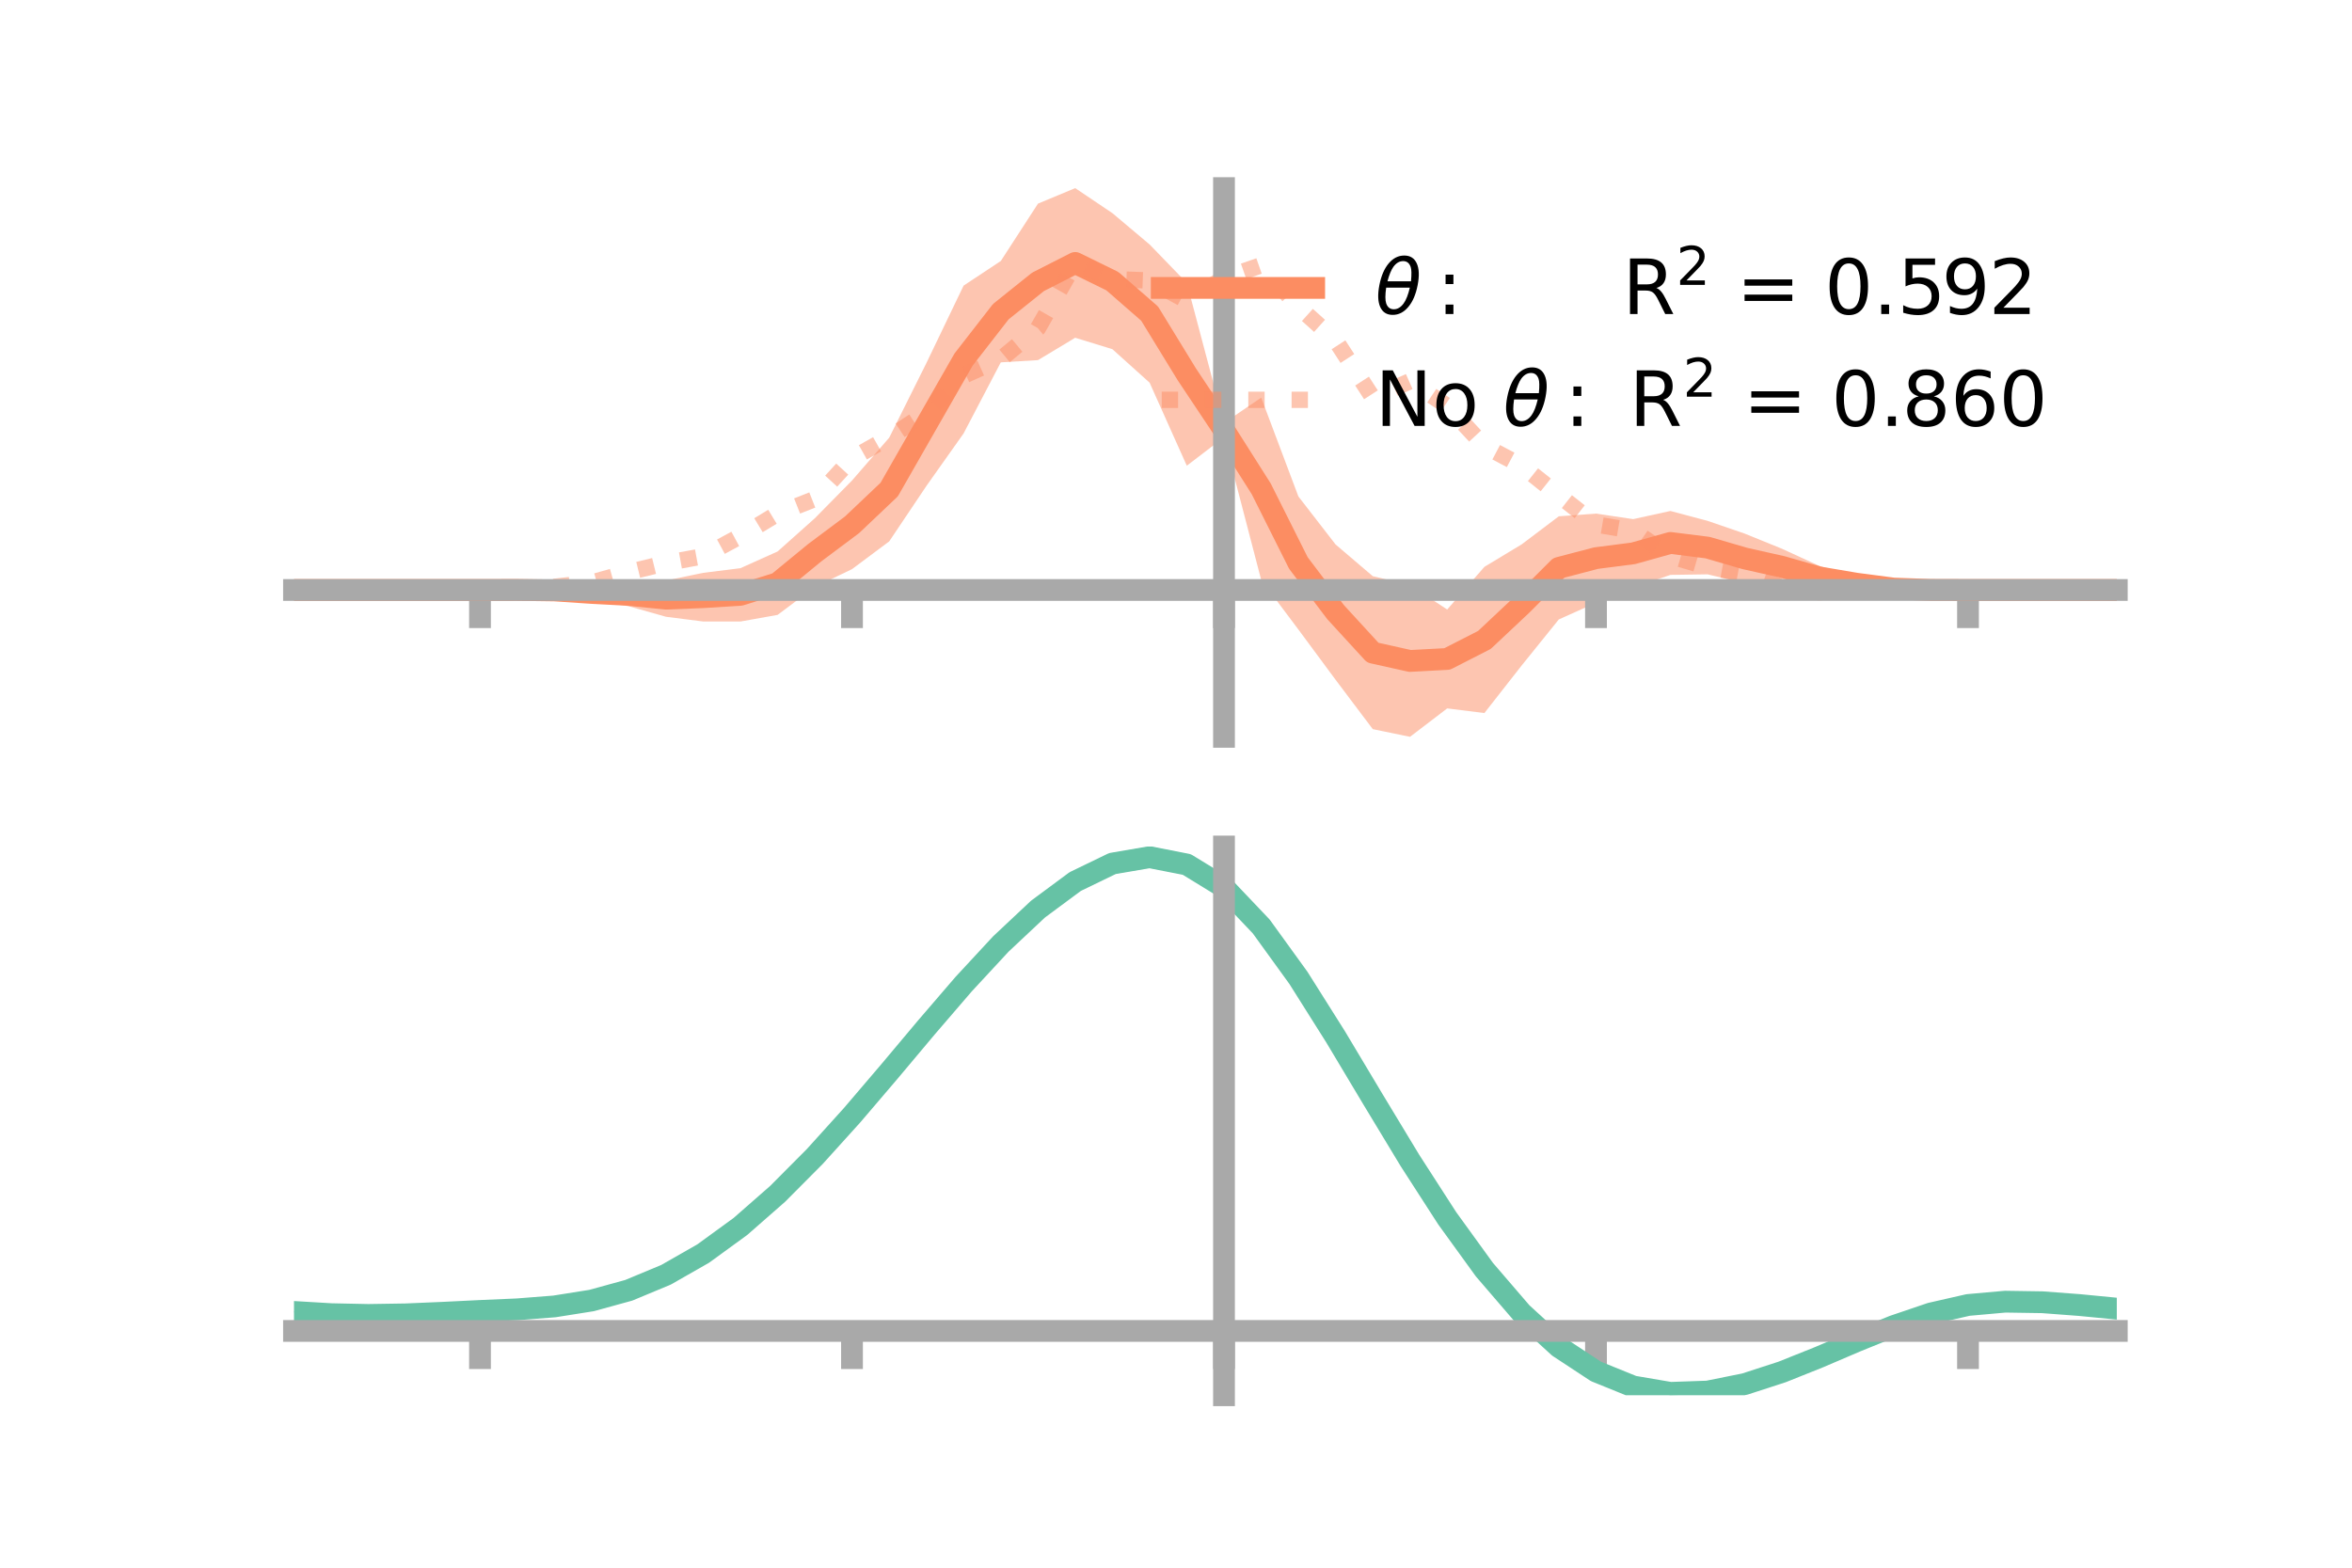 <?xml version="1.0" encoding="utf-8" standalone="no"?>
<!DOCTYPE svg PUBLIC "-//W3C//DTD SVG 1.1//EN"
  "http://www.w3.org/Graphics/SVG/1.1/DTD/svg11.dtd">
<!-- Created with matplotlib (https://matplotlib.org/) -->
<svg height="144pt" version="1.1" viewBox="0 0 216 144" width="216pt" xmlns="http://www.w3.org/2000/svg" xmlns:xlink="http://www.w3.org/1999/xlink">
 <defs>
  <style type="text/css">*{stroke-linecap:butt;stroke-linejoin:round;}</style>
 </defs>
 <g id="figure_1">
  <g id="patch_1">
   <path d="M 0 144 
L 216 144 
L 216 0 
L 0 0 
z
" style="fill:none;"/>
  </g>
  <g id="axes_1">
   <g id="patch_2">
    <path d="M 27 67.68 
L 194.4 67.68 
L 194.4 17.28 
L 27 17.28 
z
" style="fill:none;"/>
   </g>
   <g id="PolyCollection_1">
    <path clip-path="url(#pb9b1312289)" d="M 27 54.193 
L 27 54.193 
L 30.416 54.193 
L 33.833 54.193 
L 37.249 54.193 
L 40.665 54.193 
L 44.082 54.192 
L 47.498 54.037 
L 50.914 53.798 
L 54.331 53.804 
L 57.747 53.602 
L 61.163 53.327 
L 64.58 52.618 
L 67.996 52.192 
L 71.412 50.656 
L 74.829 47.607 
L 78.245 44.137 
L 81.661 40.205 
L 85.078 33.346 
L 88.494 26.236 
L 91.91 23.974 
L 95.327 18.703 
L 98.743 17.28 
L 102.159 19.578 
L 105.576 22.456 
L 108.992 25.986 
L 112.408 38.853 
L 115.824 36.521 
L 119.241 45.604 
L 122.657 50.014 
L 126.073 52.926 
L 129.49 53.745 
L 132.906 55.986 
L 136.322 52.068 
L 139.739 50.007 
L 143.155 47.426 
L 146.571 47.177 
L 149.988 47.685 
L 153.404 46.935 
L 156.82 47.844 
L 160.237 49.018 
L 163.653 50.407 
L 167.069 51.978 
L 170.486 52.955 
L 173.902 53.628 
L 177.318 54.028 
L 180.735 54.192 
L 184.151 54.193 
L 187.567 54.193 
L 190.984 54.193 
L 194.4 54.193 
L 194.4 54.193 
L 194.4 54.193 
L 190.984 54.193 
L 187.567 54.193 
L 184.151 54.193 
L 180.735 54.193 
L 177.318 54.34 
L 173.902 54.495 
L 170.486 54.276 
L 167.069 54.095 
L 163.653 53.719 
L 160.237 53.576 
L 156.82 52.755 
L 153.404 52.807 
L 149.988 53.972 
L 146.571 55.362 
L 143.155 56.9 
L 139.739 61.136 
L 136.322 65.498 
L 132.906 65.071 
L 129.49 67.68 
L 126.073 66.976 
L 122.657 62.443 
L 119.241 57.826 
L 115.824 53.271 
L 112.408 40.165 
L 108.992 42.778 
L 105.576 35.151 
L 102.159 32.075 
L 98.743 31.024 
L 95.327 33.079 
L 91.91 33.285 
L 88.494 39.812 
L 85.078 44.637 
L 81.661 49.73 
L 78.245 52.279 
L 74.829 53.919 
L 71.412 56.481 
L 67.996 57.09 
L 64.58 57.087 
L 61.163 56.654 
L 57.747 55.689 
L 54.331 55.124 
L 50.914 54.672 
L 47.498 54.341 
L 44.082 54.193 
L 40.665 54.193 
L 37.249 54.193 
L 33.833 54.193 
L 30.416 54.193 
L 27 54.193 
z
" style="fill:#fc8d62;fill-opacity:0.5;"/>
   </g>
   <g id="matplotlib.axis_1">
    <g id="xtick_1">
     <g id="line2d_1">
      <defs>
       <path d="M 0 0 
L 0 3.5 
" id="m174c9112c7" style="stroke:#a9a9a9;stroke-width:2;"/>
      </defs>
      <g>
       <use style="fill:#a9a9a9;stroke:#a9a9a9;stroke-width:2;" x="44.082" xlink:href="#m174c9112c7" y="54.193"/>
      </g>
     </g>
    </g>
    <g id="xtick_2">
     <g id="line2d_2">
      <g>
       <use style="fill:#a9a9a9;stroke:#a9a9a9;stroke-width:2;" x="78.245" xlink:href="#m174c9112c7" y="54.193"/>
      </g>
     </g>
    </g>
    <g id="xtick_3">
     <g id="line2d_3">
      <g>
       <use style="fill:#a9a9a9;stroke:#a9a9a9;stroke-width:2;" x="112.408" xlink:href="#m174c9112c7" y="54.193"/>
      </g>
     </g>
    </g>
    <g id="xtick_4">
     <g id="line2d_4">
      <g>
       <use style="fill:#a9a9a9;stroke:#a9a9a9;stroke-width:2;" x="146.571" xlink:href="#m174c9112c7" y="54.193"/>
      </g>
     </g>
    </g>
    <g id="xtick_5">
     <g id="line2d_5">
      <g>
       <use style="fill:#a9a9a9;stroke:#a9a9a9;stroke-width:2;" x="180.735" xlink:href="#m174c9112c7" y="54.193"/>
      </g>
     </g>
    </g>
   </g>
   <g id="matplotlib.axis_2"/>
   <g id="line2d_6">
    <path clip-path="url(#pb9b1312289)" d="M 27 54.193 
L 30.416 54.193 
L 33.833 54.193 
L 37.249 54.193 
L 40.665 54.193 
L 44.082 54.193 
L 47.498 54.189 
L 50.914 54.235 
L 54.331 54.464 
L 57.747 54.646 
L 61.163 54.991 
L 64.58 54.853 
L 67.996 54.641 
L 71.412 53.568 
L 74.829 50.763 
L 78.245 48.208 
L 81.661 44.968 
L 85.078 38.992 
L 88.494 33.024 
L 91.91 28.629 
L 95.327 25.891 
L 98.743 24.152 
L 102.159 25.827 
L 105.576 28.804 
L 108.992 34.382 
L 112.408 39.509 
L 115.824 44.896 
L 119.241 51.715 
L 122.657 56.228 
L 126.073 59.951 
L 129.49 60.712 
L 132.906 60.529 
L 136.322 58.783 
L 139.739 55.571 
L 143.155 52.163 
L 146.571 51.269 
L 149.988 50.828 
L 153.404 49.871 
L 156.82 50.3 
L 160.237 51.297 
L 163.653 52.063 
L 167.069 53.037 
L 170.486 53.615 
L 173.902 54.062 
L 177.318 54.184 
L 180.735 54.193 
L 184.151 54.193 
L 187.567 54.193 
L 190.984 54.193 
L 194.4 54.193 
" style="fill:none;stroke:#fc8d62;stroke-linecap:square;stroke-width:2;"/>
   </g>
   <g id="line2d_7">
    <path clip-path="url(#pb9b1312289)" d="M 27 54.193 
L 30.416 54.193 
L 33.833 54.193 
L 37.249 54.193 
L 40.665 54.193 
L 44.082 54.193 
L 47.498 54.157 
L 50.914 53.903 
L 54.331 53.513 
L 57.747 52.553 
L 61.163 51.721 
L 64.58 51.095 
L 67.996 49.247 
L 71.412 47.181 
L 74.829 45.835 
L 78.245 42.11 
L 81.661 40.185 
L 85.078 37.933 
L 88.494 34.51 
L 91.91 32.981 
L 95.327 30.145 
L 98.743 24.152 
L 102.159 25.639 
L 105.576 25.763 
L 108.992 27.628 
L 112.408 25.555 
L 115.824 24.361 
L 119.241 28.184 
L 122.657 31.259 
L 126.073 36.529 
L 129.49 35.017 
L 132.906 37.292 
L 136.322 40.97 
L 139.739 42.773 
L 143.155 45.494 
L 146.571 48.176 
L 149.988 48.755 
L 153.404 51.08 
L 156.82 52.087 
L 160.237 52.71 
L 163.653 53.924 
L 167.069 54.4 
L 170.486 54.264 
L 173.902 54.297 
L 177.318 54.206 
L 180.735 54.193 
L 184.151 54.193 
L 187.567 54.193 
L 190.984 54.193 
L 194.4 54.193 
" style="fill:none;stroke:#fc8d62;stroke-dasharray:1.5,2.475;stroke-dashoffset:0;stroke-opacity:0.5;stroke-width:1.5;"/>
   </g>
   <g id="patch_3">
    <path d="M 112.408 67.68 
L 112.408 17.28 
" style="fill:none;stroke:#a9a9a9;stroke-linecap:square;stroke-linejoin:miter;stroke-width:2;"/>
   </g>
   <g id="patch_4">
    <path d="M 194.4 67.68 
L 194.4 17.28 
" style="fill:none;"/>
   </g>
   <g id="patch_5">
    <path d="M 27 54.193 
L 194.4 54.193 
" style="fill:none;stroke:#a9a9a9;stroke-linecap:square;stroke-linejoin:miter;stroke-width:2;"/>
   </g>
   <g id="patch_6">
    <path d="M 27 17.28 
L 194.4 17.28 
" style="fill:none;"/>
   </g>
   <g id="legend_1">
    <g id="line2d_8">
     <path d="M 106.69 26.449 
L 120.69 26.449 
" style="fill:none;stroke:#fc8d62;stroke-linecap:square;stroke-width:2;"/>
    </g>
    <g id="line2d_9"/>
    <g id="text_1">
     <!-- $\theta:$      R$^{2}$ = 0.592 -->
     <g transform="translate(126.29 28.899)scale(0.07 -0.07)">
      <defs>
       <path d="M 45.516 34.672 
L 14.453 34.672 
Q 12.359 20.062 14.5 13.875 
Q 17.188 6.25 24.469 6.25 
Q 31.781 6.25 37.359 13.922 
Q 42.234 20.656 45.516 34.672 
z
M 47.016 42.969 
Q 48.344 56.844 46.625 61.719 
Q 43.953 69.438 36.766 69.438 
Q 29.297 69.438 23.828 61.812 
Q 19.531 55.672 16.156 42.969 
z
M 38.188 76.766 
Q 49.906 76.766 54.594 66.406 
Q 59.281 56.109 55.719 37.844 
Q 52.203 19.625 43.453 9.281 
Q 34.766 -1.125 23.047 -1.125 
Q 11.281 -1.125 6.641 9.281 
Q 2 19.625 5.516 37.844 
Q 9.078 56.109 17.719 66.406 
Q 26.422 76.766 38.188 76.766 
z
" id="DejaVuSans-Oblique-952"/>
       <path d="M 11.719 12.406 
L 22.016 12.406 
L 22.016 0 
L 11.719 0 
z
M 11.719 51.703 
L 22.016 51.703 
L 22.016 39.312 
L 11.719 39.312 
z
" id="DejaVuSans-58"/>
       <path id="DejaVuSans-32"/>
       <path d="M 44.391 34.188 
Q 47.562 33.109 50.562 29.594 
Q 53.562 26.078 56.594 19.922 
L 66.609 0 
L 56 0 
L 46.688 18.703 
Q 43.062 26.031 39.672 28.422 
Q 36.281 30.812 30.422 30.812 
L 19.672 30.812 
L 19.672 0 
L 9.812 0 
L 9.812 72.906 
L 32.078 72.906 
Q 44.578 72.906 50.734 67.672 
Q 56.891 62.453 56.891 51.906 
Q 56.891 45.016 53.688 40.469 
Q 50.484 35.938 44.391 34.188 
z
M 19.672 64.797 
L 19.672 38.922 
L 32.078 38.922 
Q 39.203 38.922 42.844 42.219 
Q 46.484 45.516 46.484 51.906 
Q 46.484 58.297 42.844 61.547 
Q 39.203 64.797 32.078 64.797 
z
" id="DejaVuSans-82"/>
       <path d="M 19.188 8.297 
L 53.609 8.297 
L 53.609 0 
L 7.328 0 
L 7.328 8.297 
Q 12.938 14.109 22.625 23.891 
Q 32.328 33.688 34.812 36.531 
Q 39.547 41.844 41.422 45.531 
Q 43.312 49.219 43.312 52.781 
Q 43.312 58.594 39.234 62.25 
Q 35.156 65.922 28.609 65.922 
Q 23.969 65.922 18.812 64.312 
Q 13.672 62.703 7.812 59.422 
L 7.812 69.391 
Q 13.766 71.781 18.938 73 
Q 24.125 74.219 28.422 74.219 
Q 39.75 74.219 46.484 68.547 
Q 53.219 62.891 53.219 53.422 
Q 53.219 48.922 51.531 44.891 
Q 49.859 40.875 45.406 35.406 
Q 44.188 33.984 37.641 27.219 
Q 31.109 20.453 19.188 8.297 
z
" id="DejaVuSans-50"/>
       <path d="M 10.594 45.406 
L 73.188 45.406 
L 73.188 37.203 
L 10.594 37.203 
z
M 10.594 25.484 
L 73.188 25.484 
L 73.188 17.188 
L 10.594 17.188 
z
" id="DejaVuSans-61"/>
       <path d="M 31.781 66.406 
Q 24.172 66.406 20.328 58.906 
Q 16.5 51.422 16.5 36.375 
Q 16.5 21.391 20.328 13.891 
Q 24.172 6.391 31.781 6.391 
Q 39.453 6.391 43.281 13.891 
Q 47.125 21.391 47.125 36.375 
Q 47.125 51.422 43.281 58.906 
Q 39.453 66.406 31.781 66.406 
z
M 31.781 74.219 
Q 44.047 74.219 50.516 64.516 
Q 56.984 54.828 56.984 36.375 
Q 56.984 17.969 50.516 8.266 
Q 44.047 -1.422 31.781 -1.422 
Q 19.531 -1.422 13.062 8.266 
Q 6.594 17.969 6.594 36.375 
Q 6.594 54.828 13.062 64.516 
Q 19.531 74.219 31.781 74.219 
z
" id="DejaVuSans-48"/>
       <path d="M 10.688 12.406 
L 21 12.406 
L 21 0 
L 10.688 0 
z
" id="DejaVuSans-46"/>
       <path d="M 10.797 72.906 
L 49.516 72.906 
L 49.516 64.594 
L 19.828 64.594 
L 19.828 46.734 
Q 21.969 47.469 24.109 47.828 
Q 26.266 48.188 28.422 48.188 
Q 40.625 48.188 47.75 41.5 
Q 54.891 34.812 54.891 23.391 
Q 54.891 11.625 47.562 5.094 
Q 40.234 -1.422 26.906 -1.422 
Q 22.312 -1.422 17.547 -0.641 
Q 12.797 0.141 7.719 1.703 
L 7.719 11.625 
Q 12.109 9.234 16.797 8.062 
Q 21.484 6.891 26.703 6.891 
Q 35.156 6.891 40.078 11.328 
Q 45.016 15.766 45.016 23.391 
Q 45.016 31 40.078 35.438 
Q 35.156 39.891 26.703 39.891 
Q 22.75 39.891 18.812 39.016 
Q 14.891 38.141 10.797 36.281 
z
" id="DejaVuSans-53"/>
       <path d="M 10.984 1.516 
L 10.984 10.5 
Q 14.703 8.734 18.5 7.812 
Q 22.312 6.891 25.984 6.891 
Q 35.75 6.891 40.891 13.453 
Q 46.047 20.016 46.781 33.406 
Q 43.953 29.203 39.594 26.953 
Q 35.25 24.703 29.984 24.703 
Q 19.047 24.703 12.672 31.312 
Q 6.297 37.938 6.297 49.422 
Q 6.297 60.641 12.938 67.422 
Q 19.578 74.219 30.609 74.219 
Q 43.266 74.219 49.922 64.516 
Q 56.594 54.828 56.594 36.375 
Q 56.594 19.141 48.406 8.859 
Q 40.234 -1.422 26.422 -1.422 
Q 22.703 -1.422 18.891 -0.688 
Q 15.094 0.047 10.984 1.516 
z
M 30.609 32.422 
Q 37.25 32.422 41.125 36.953 
Q 45.016 41.5 45.016 49.422 
Q 45.016 57.281 41.125 61.844 
Q 37.25 66.406 30.609 66.406 
Q 23.969 66.406 20.094 61.844 
Q 16.219 57.281 16.219 49.422 
Q 16.219 41.5 20.094 36.953 
Q 23.969 32.422 30.609 32.422 
z
" id="DejaVuSans-57"/>
      </defs>
      <use transform="translate(0 0.766)" xlink:href="#DejaVuSans-Oblique-952"/>
      <use transform="translate(80.664 0.766)" xlink:href="#DejaVuSans-58"/>
      <use transform="translate(133.838 0.766)" xlink:href="#DejaVuSans-32"/>
      <use transform="translate(165.625 0.766)" xlink:href="#DejaVuSans-32"/>
      <use transform="translate(197.412 0.766)" xlink:href="#DejaVuSans-32"/>
      <use transform="translate(229.199 0.766)" xlink:href="#DejaVuSans-32"/>
      <use transform="translate(260.986 0.766)" xlink:href="#DejaVuSans-32"/>
      <use transform="translate(292.773 0.766)" xlink:href="#DejaVuSans-32"/>
      <use transform="translate(324.561 0.766)" xlink:href="#DejaVuSans-82"/>
      <use transform="translate(395 39.047)scale(0.7)" xlink:href="#DejaVuSans-50"/>
      <use transform="translate(442.271 0.766)" xlink:href="#DejaVuSans-32"/>
      <use transform="translate(474.058 0.766)" xlink:href="#DejaVuSans-61"/>
      <use transform="translate(557.847 0.766)" xlink:href="#DejaVuSans-32"/>
      <use transform="translate(589.634 0.766)" xlink:href="#DejaVuSans-48"/>
      <use transform="translate(653.257 0.766)" xlink:href="#DejaVuSans-46"/>
      <use transform="translate(685.044 0.766)" xlink:href="#DejaVuSans-53"/>
      <use transform="translate(743.167 0.766)" xlink:href="#DejaVuSans-57"/>
      <use transform="translate(805.04 0.766)" xlink:href="#DejaVuSans-50"/>
     </g>
    </g>
    <g id="line2d_10">
     <path d="M 106.69 36.724 
L 120.69 36.724 
" style="fill:none;stroke:#fc8d62;stroke-dasharray:1.5,2.475;stroke-dashoffset:0;stroke-opacity:0.5;stroke-width:1.5;"/>
    </g>
    <g id="line2d_11"/>
    <g id="text_2">
     <!-- No $\theta:$ R$^{2}$ = 0.860 -->
     <g transform="translate(126.29 39.174)scale(0.07 -0.07)">
      <defs>
       <path d="M 9.812 72.906 
L 23.094 72.906 
L 55.422 11.922 
L 55.422 72.906 
L 64.984 72.906 
L 64.984 0 
L 51.703 0 
L 19.391 60.984 
L 19.391 0 
L 9.812 0 
z
" id="DejaVuSans-78"/>
       <path d="M 30.609 48.391 
Q 23.391 48.391 19.188 42.75 
Q 14.984 37.109 14.984 27.297 
Q 14.984 17.484 19.156 11.844 
Q 23.344 6.203 30.609 6.203 
Q 37.797 6.203 41.984 11.859 
Q 46.188 17.531 46.188 27.297 
Q 46.188 37.016 41.984 42.703 
Q 37.797 48.391 30.609 48.391 
z
M 30.609 56 
Q 42.328 56 49.016 48.375 
Q 55.719 40.766 55.719 27.297 
Q 55.719 13.875 49.016 6.219 
Q 42.328 -1.422 30.609 -1.422 
Q 18.844 -1.422 12.172 6.219 
Q 5.516 13.875 5.516 27.297 
Q 5.516 40.766 12.172 48.375 
Q 18.844 56 30.609 56 
z
" id="DejaVuSans-111"/>
       <path d="M 31.781 34.625 
Q 24.75 34.625 20.719 30.859 
Q 16.703 27.094 16.703 20.516 
Q 16.703 13.922 20.719 10.156 
Q 24.75 6.391 31.781 6.391 
Q 38.812 6.391 42.859 10.172 
Q 46.922 13.969 46.922 20.516 
Q 46.922 27.094 42.891 30.859 
Q 38.875 34.625 31.781 34.625 
z
M 21.922 38.812 
Q 15.578 40.375 12.031 44.719 
Q 8.5 49.078 8.5 55.328 
Q 8.5 64.062 14.719 69.141 
Q 20.953 74.219 31.781 74.219 
Q 42.672 74.219 48.875 69.141 
Q 55.078 64.062 55.078 55.328 
Q 55.078 49.078 51.531 44.719 
Q 48 40.375 41.703 38.812 
Q 48.828 37.156 52.797 32.312 
Q 56.781 27.484 56.781 20.516 
Q 56.781 9.906 50.312 4.234 
Q 43.844 -1.422 31.781 -1.422 
Q 19.734 -1.422 13.25 4.234 
Q 6.781 9.906 6.781 20.516 
Q 6.781 27.484 10.781 32.312 
Q 14.797 37.156 21.922 38.812 
z
M 18.312 54.391 
Q 18.312 48.734 21.844 45.562 
Q 25.391 42.391 31.781 42.391 
Q 38.141 42.391 41.719 45.562 
Q 45.312 48.734 45.312 54.391 
Q 45.312 60.062 41.719 63.234 
Q 38.141 66.406 31.781 66.406 
Q 25.391 66.406 21.844 63.234 
Q 18.312 60.062 18.312 54.391 
z
" id="DejaVuSans-56"/>
       <path d="M 33.016 40.375 
Q 26.375 40.375 22.484 35.828 
Q 18.609 31.297 18.609 23.391 
Q 18.609 15.531 22.484 10.953 
Q 26.375 6.391 33.016 6.391 
Q 39.656 6.391 43.531 10.953 
Q 47.406 15.531 47.406 23.391 
Q 47.406 31.297 43.531 35.828 
Q 39.656 40.375 33.016 40.375 
z
M 52.594 71.297 
L 52.594 62.312 
Q 48.875 64.062 45.094 64.984 
Q 41.312 65.922 37.594 65.922 
Q 27.828 65.922 22.672 59.328 
Q 17.531 52.734 16.797 39.406 
Q 19.672 43.656 24.016 45.922 
Q 28.375 48.188 33.594 48.188 
Q 44.578 48.188 50.953 41.516 
Q 57.328 34.859 57.328 23.391 
Q 57.328 12.156 50.688 5.359 
Q 44.047 -1.422 33.016 -1.422 
Q 20.359 -1.422 13.672 8.266 
Q 6.984 17.969 6.984 36.375 
Q 6.984 53.656 15.188 63.938 
Q 23.391 74.219 37.203 74.219 
Q 40.922 74.219 44.703 73.484 
Q 48.484 72.75 52.594 71.297 
z
" id="DejaVuSans-54"/>
      </defs>
      <use transform="translate(0 0.766)" xlink:href="#DejaVuSans-78"/>
      <use transform="translate(74.805 0.766)" xlink:href="#DejaVuSans-111"/>
      <use transform="translate(135.986 0.766)" xlink:href="#DejaVuSans-32"/>
      <use transform="translate(167.773 0.766)" xlink:href="#DejaVuSans-Oblique-952"/>
      <use transform="translate(248.438 0.766)" xlink:href="#DejaVuSans-58"/>
      <use transform="translate(301.611 0.766)" xlink:href="#DejaVuSans-32"/>
      <use transform="translate(333.398 0.766)" xlink:href="#DejaVuSans-82"/>
      <use transform="translate(403.838 39.047)scale(0.7)" xlink:href="#DejaVuSans-50"/>
      <use transform="translate(451.108 0.766)" xlink:href="#DejaVuSans-32"/>
      <use transform="translate(482.896 0.766)" xlink:href="#DejaVuSans-61"/>
      <use transform="translate(566.685 0.766)" xlink:href="#DejaVuSans-32"/>
      <use transform="translate(598.472 0.766)" xlink:href="#DejaVuSans-48"/>
      <use transform="translate(662.095 0.766)" xlink:href="#DejaVuSans-46"/>
      <use transform="translate(691.257 0.766)" xlink:href="#DejaVuSans-56"/>
      <use transform="translate(754.88 0.766)" xlink:href="#DejaVuSans-54"/>
      <use transform="translate(818.503 0.766)" xlink:href="#DejaVuSans-48"/>
     </g>
    </g>
   </g>
  </g>
  <g id="axes_2">
   <g id="patch_7">
    <path d="M 27 128.16 
L 194.4 128.16 
L 194.4 77.76 
L 27 77.76 
z
" style="fill:none;"/>
   </g>
   <g id="PolyCollection_2">
    <path clip-path="url(#p21a90499a5)" d="M 27 120.549 
L 27 120.468 
L 30.416 120.681 
L 33.833 120.755 
L 37.249 120.693 
L 40.665 120.539 
L 44.082 120.363 
L 47.498 120.209 
L 50.914 119.938 
L 54.331 119.389 
L 57.747 118.436 
L 61.163 116.989 
L 64.58 114.997 
L 67.996 112.452 
L 71.412 109.385 
L 74.829 105.865 
L 78.245 101.991 
L 81.661 97.892 
L 85.078 93.725 
L 88.494 89.662 
L 91.91 85.893 
L 95.327 82.618 
L 98.743 80.037 
L 102.159 78.353 
L 105.576 77.76 
L 108.992 78.444 
L 112.408 80.572 
L 115.824 84.222 
L 119.241 89.017 
L 122.657 94.518 
L 126.073 100.32 
L 129.49 106.064 
L 132.906 111.45 
L 136.322 116.246 
L 139.739 120.283 
L 143.155 123.458 
L 146.571 125.734 
L 149.988 127.132 
L 153.404 127.722 
L 156.82 127.612 
L 160.237 126.937 
L 163.653 125.848 
L 167.069 124.506 
L 170.486 123.072 
L 173.902 121.706 
L 177.318 120.561 
L 180.735 119.787 
L 184.151 119.484 
L 187.567 119.542 
L 190.984 119.81 
L 194.4 120.154 
L 194.4 120.261 
L 194.4 120.261 
L 190.984 119.943 
L 187.567 119.695 
L 184.151 119.647 
L 180.735 119.955 
L 177.318 120.738 
L 173.902 121.911 
L 170.486 123.323 
L 167.069 124.809 
L 163.653 126.202 
L 160.237 127.33 
L 156.82 128.033 
L 153.404 128.16 
L 149.988 127.585 
L 146.571 126.215 
L 143.155 123.993 
L 139.739 120.908 
L 136.322 116.999 
L 132.906 112.358 
L 129.49 107.145 
L 126.073 101.583 
L 122.657 95.959 
L 119.241 90.623 
L 115.824 85.97 
L 112.408 82.43 
L 108.992 80.372 
L 105.576 79.715 
L 102.159 80.29 
L 98.743 81.915 
L 95.327 84.395 
L 91.91 87.537 
L 88.494 91.144 
L 85.078 95.025 
L 81.661 99.001 
L 78.245 102.905 
L 74.829 106.592 
L 71.412 109.943 
L 67.996 112.863 
L 64.58 115.293 
L 61.163 117.204 
L 57.747 118.602 
L 54.331 119.53 
L 50.914 120.066 
L 47.498 120.328 
L 44.082 120.471 
L 40.665 120.631 
L 37.249 120.766 
L 33.833 120.814 
L 30.416 120.742 
L 27 120.549 
z
" style="fill:#66c2a5;fill-opacity:0.5;"/>
   </g>
   <g id="matplotlib.axis_3">
    <g id="xtick_6">
     <g id="line2d_12">
      <g>
       <use style="fill:#a9a9a9;stroke:#a9a9a9;stroke-width:2;" x="44.082" xlink:href="#m174c9112c7" y="122.251"/>
      </g>
     </g>
    </g>
    <g id="xtick_7">
     <g id="line2d_13">
      <g>
       <use style="fill:#a9a9a9;stroke:#a9a9a9;stroke-width:2;" x="78.245" xlink:href="#m174c9112c7" y="122.251"/>
      </g>
     </g>
    </g>
    <g id="xtick_8">
     <g id="line2d_14">
      <g>
       <use style="fill:#a9a9a9;stroke:#a9a9a9;stroke-width:2;" x="112.408" xlink:href="#m174c9112c7" y="122.251"/>
      </g>
     </g>
    </g>
    <g id="xtick_9">
     <g id="line2d_15">
      <g>
       <use style="fill:#a9a9a9;stroke:#a9a9a9;stroke-width:2;" x="146.571" xlink:href="#m174c9112c7" y="122.251"/>
      </g>
     </g>
    </g>
    <g id="xtick_10">
     <g id="line2d_16">
      <g>
       <use style="fill:#a9a9a9;stroke:#a9a9a9;stroke-width:2;" x="180.735" xlink:href="#m174c9112c7" y="122.251"/>
      </g>
     </g>
    </g>
   </g>
   <g id="matplotlib.axis_4"/>
   <g id="line2d_17">
    <path clip-path="url(#p21a90499a5)" d="M 27 120.509 
L 30.416 120.712 
L 33.833 120.784 
L 37.249 120.73 
L 40.665 120.585 
L 44.082 120.417 
L 47.498 120.269 
L 50.914 120.002 
L 54.331 119.459 
L 57.747 118.519 
L 61.163 117.096 
L 64.58 115.145 
L 67.996 112.658 
L 71.412 109.664 
L 74.829 106.228 
L 78.245 102.448 
L 81.661 98.446 
L 85.078 94.375 
L 88.494 90.403 
L 91.91 86.715 
L 95.327 83.507 
L 98.743 80.976 
L 102.159 79.322 
L 105.576 78.737 
L 108.992 79.408 
L 112.408 81.501 
L 115.824 85.096 
L 119.241 89.82 
L 122.657 95.239 
L 126.073 100.951 
L 129.49 106.604 
L 132.906 111.904 
L 136.322 116.622 
L 139.739 120.595 
L 143.155 123.726 
L 146.571 125.974 
L 149.988 127.359 
L 153.404 127.941 
L 156.82 127.822 
L 160.237 127.134 
L 163.653 126.025 
L 167.069 124.658 
L 170.486 123.197 
L 173.902 121.809 
L 177.318 120.649 
L 180.735 119.871 
L 184.151 119.565 
L 187.567 119.618 
L 190.984 119.876 
L 194.4 120.207 
" style="fill:none;stroke:#66c2a5;stroke-linecap:square;stroke-width:2;"/>
   </g>
   <g id="patch_8">
    <path d="M 112.408 128.16 
L 112.408 77.76 
" style="fill:none;stroke:#a9a9a9;stroke-linecap:square;stroke-linejoin:miter;stroke-width:2;"/>
   </g>
   <g id="patch_9">
    <path d="M 194.4 128.16 
L 194.4 77.76 
" style="fill:none;"/>
   </g>
   <g id="patch_10">
    <path d="M 27 122.251 
L 194.4 122.251 
" style="fill:none;stroke:#a9a9a9;stroke-linecap:square;stroke-linejoin:miter;stroke-width:2;"/>
   </g>
   <g id="patch_11">
    <path d="M 27 77.76 
L 194.4 77.76 
" style="fill:none;"/>
   </g>
  </g>
 </g>
 <defs>
  <clipPath id="pb9b1312289">
   <rect height="50.4" width="167.4" x="27" y="17.28"/>
  </clipPath>
  <clipPath id="p21a90499a5">
   <rect height="50.4" width="167.4" x="27" y="77.76"/>
  </clipPath>
 </defs>
</svg>
